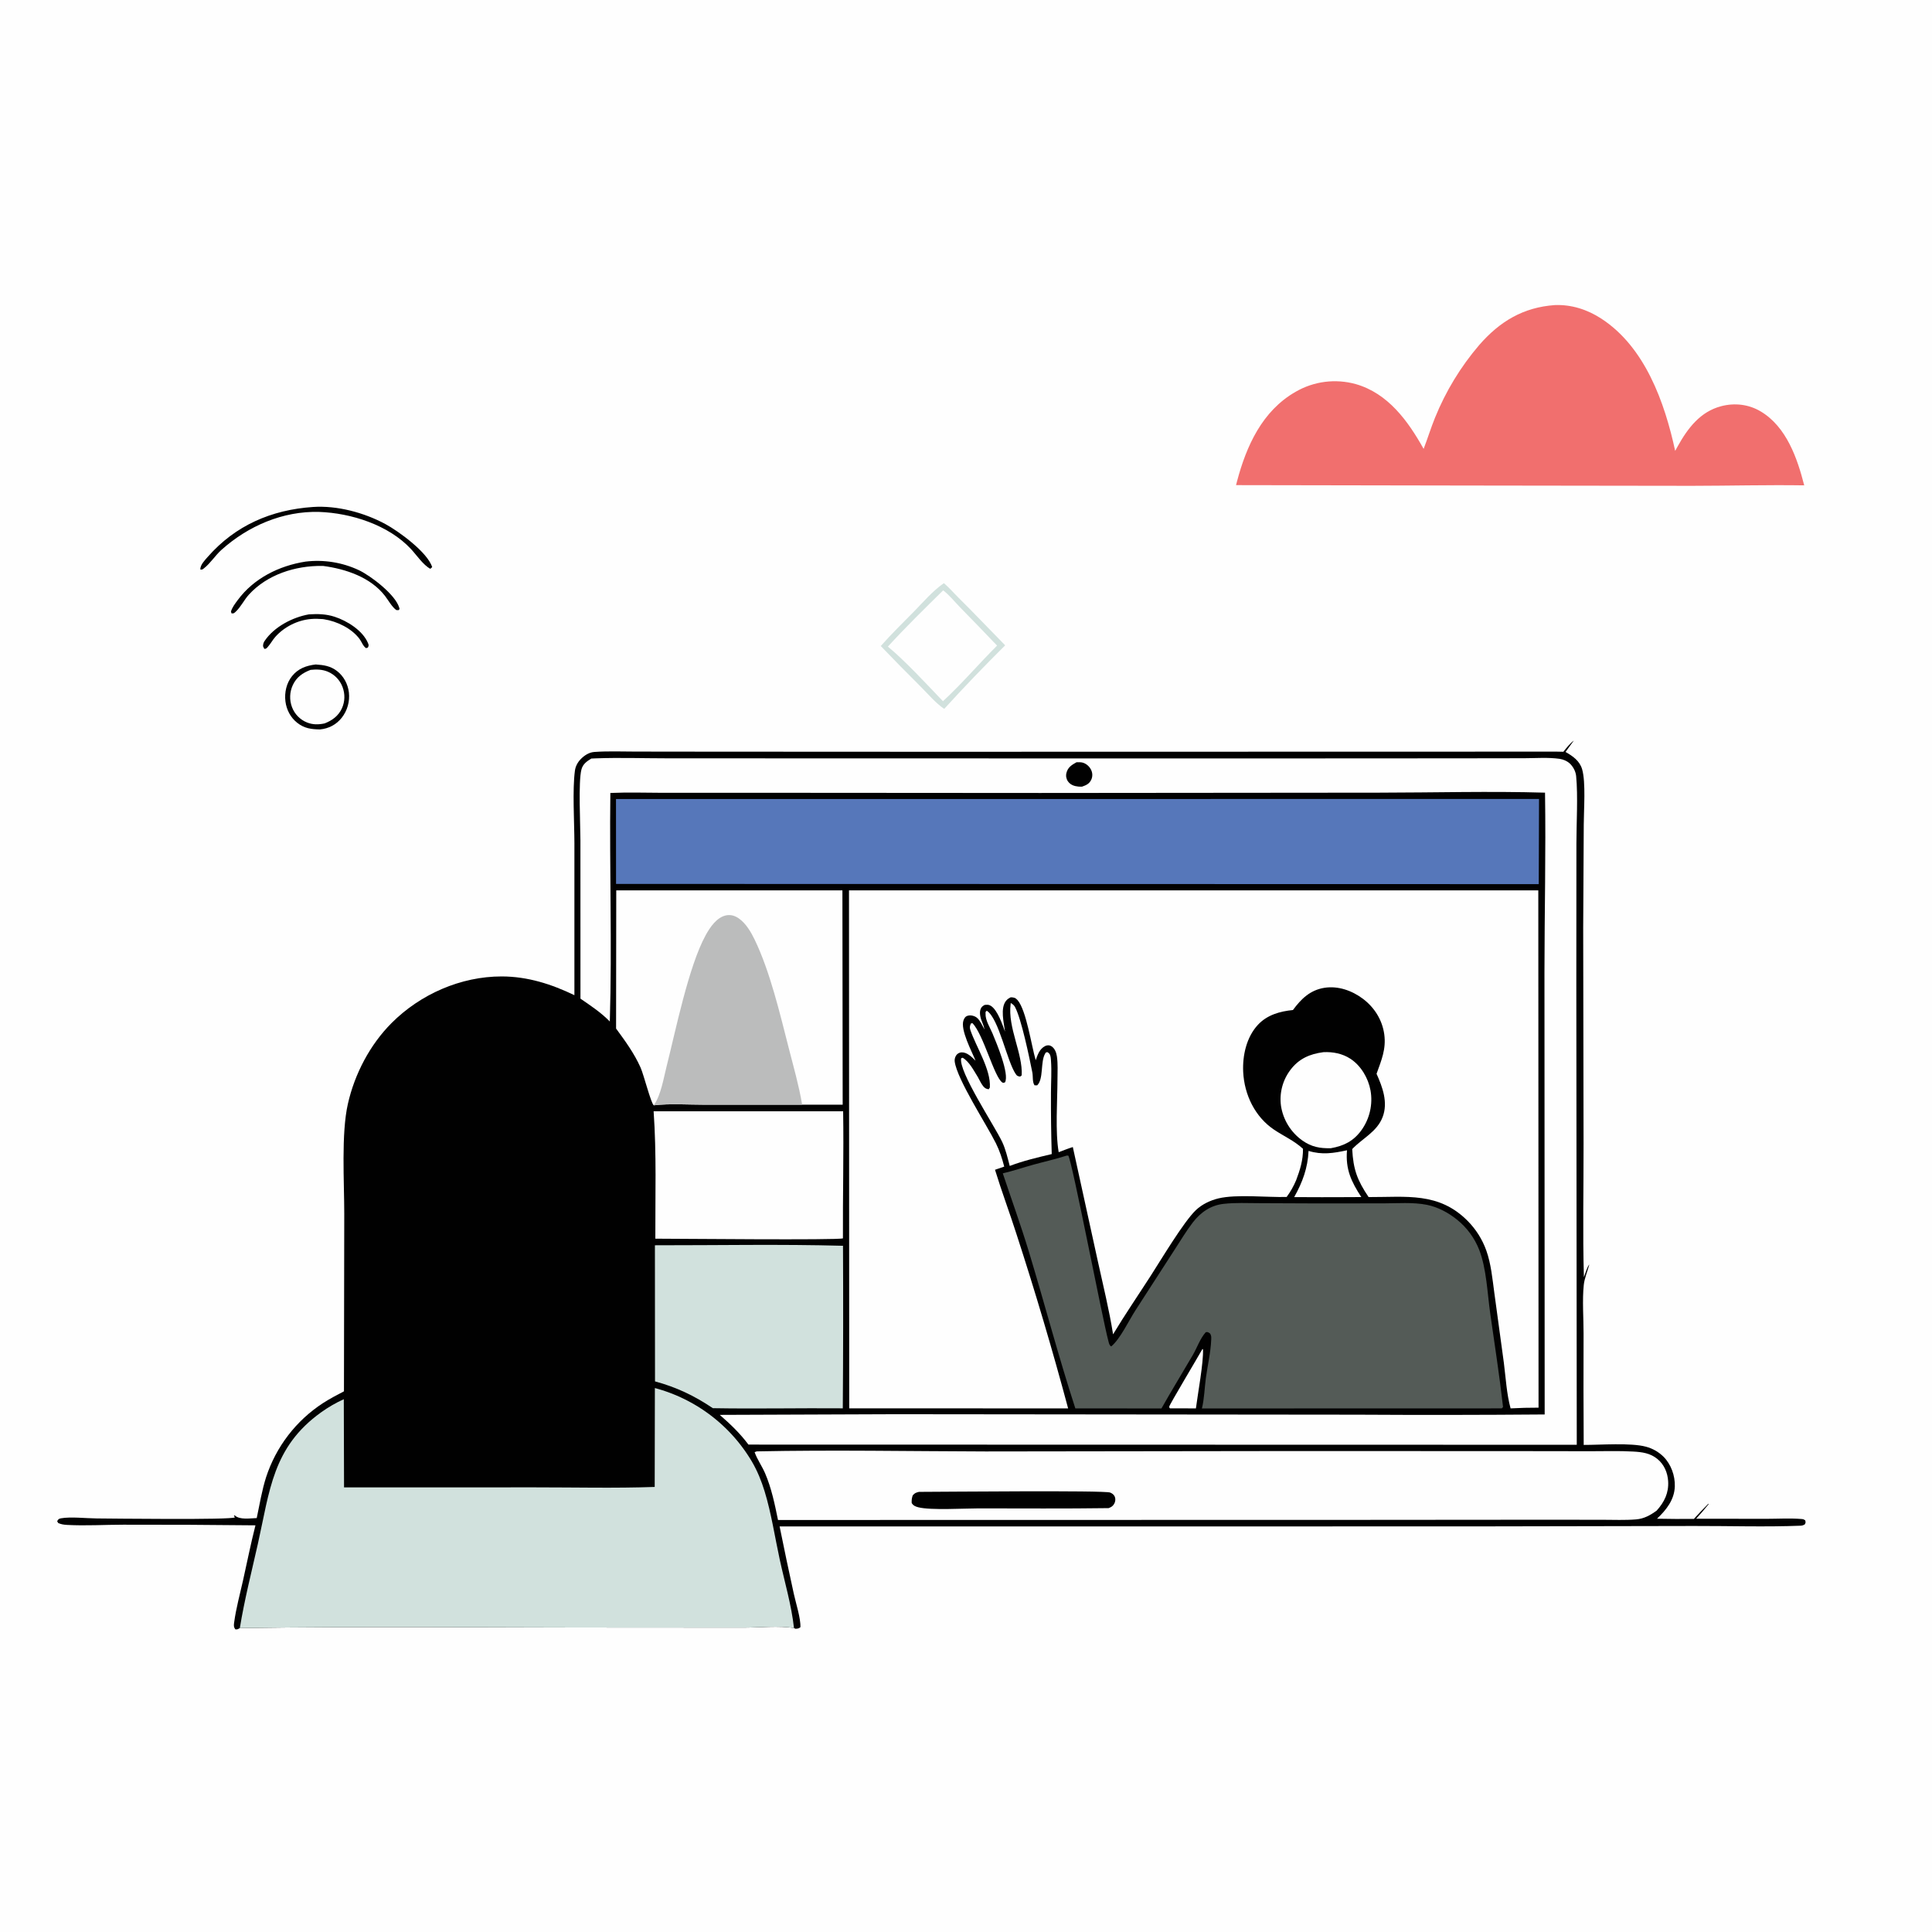 <?xml version="1.0" encoding="utf-8" ?>
<svg xmlns="http://www.w3.org/2000/svg" xmlns:xlink="http://www.w3.org/1999/xlink" width="1024" height="1024">
	<path fill="#FEFEFE" d="M0 0L1024 0L1024 1024L0 1024L0 0Z"/>
	<path fill="#010101" d="M163.74 325.626C168.452 325.335 172.782 325.417 177.327 326.884C183.901 329.006 192.232 334.153 194.998 340.758C195.517 341.999 195.501 342.127 194.964 343.25L194.018 343.525C192.405 342.483 191.739 340.257 190.621 338.731C186.453 333.048 178.622 329.322 171.825 328.239L171.12 328.133C169.027 327.976 166.991 327.906 164.899 328.08C157.775 328.674 150.676 332.203 145.917 337.57C144.455 339.218 143.431 341.219 141.963 342.85C141.228 343.667 141.211 343.853 140.074 343.92L139.421 342.536C139.444 341.433 139.622 340.659 140.246 339.727C145.259 332.239 155.08 327.146 163.74 325.626Z"/>
	<path fill="#010101" d="M161.887 297.669Q163.691 297.449 165.505 297.355Q167.32 297.261 169.137 297.295Q170.954 297.329 172.764 297.489Q174.574 297.65 176.368 297.937Q178.162 298.224 179.932 298.635Q181.702 299.047 183.439 299.581Q185.176 300.116 186.871 300.771Q188.566 301.425 190.211 302.197C196.612 305.255 209.534 315.126 211.579 322.026C211.843 322.914 211.846 322.548 211.364 323.373L210.095 323.371C207.753 321.735 205.835 318.163 204.078 315.878C196.43 305.927 183.184 301.535 171.264 299.96L170.617 299.952C156.557 299.81 141.662 304.477 131.911 315.17C129.353 317.975 127.614 321.787 124.812 324.327C123.963 325.097 123.907 325.147 122.727 325.117L122.421 324.156C123.03 321.938 124.668 319.854 126.023 318.021C134.579 306.45 147.969 299.863 161.887 297.669Z"/>
	<path fill="#010101" d="M165.849 268.712C178.66 267.83 192.952 271.679 204.176 277.715C211.248 281.519 226.661 292.747 229.059 300.597L228.087 301.479C224.321 299.488 220.764 294.16 217.85 291.023C205.982 278.246 186.073 271.903 169.102 271.327C149.916 270.806 131.54 278.752 117.384 291.434C114.088 294.387 111.628 298.432 108.175 301.158C107.353 301.806 107.227 302.001 106.164 301.85C106.123 299.404 108.518 296.963 110.09 295.171C124.784 278.421 143.895 270.214 165.849 268.712Z"/>
	<path fill="#010101" d="M167.319 352.184C171.563 352.456 175.163 352.967 178.651 355.673C182.185 358.415 184.413 362.617 184.924 367.04Q185.024 367.93 185.037 368.826Q185.05 369.721 184.976 370.614Q184.902 371.507 184.741 372.388Q184.581 373.269 184.335 374.131Q184.09 374.992 183.761 375.825Q183.433 376.659 183.026 377.457Q182.618 378.254 182.135 379.008Q181.651 379.762 181.097 380.466C178.16 384.136 174.198 386.173 169.565 386.617C164.98 386.538 161.333 386.067 157.595 383.151C154.041 380.377 151.851 376.232 151.289 371.785C150.696 367.098 151.818 362.018 154.831 358.31C158.112 354.271 162.344 352.794 167.319 352.184Z"/>
	<path fill="#FEFEFE" d="M164.603 355.046C167.684 354.714 170.801 354.777 173.698 355.984Q174.369 356.263 175.008 356.608Q175.647 356.954 176.248 357.363Q176.848 357.772 177.404 358.24Q177.959 358.708 178.464 359.231Q178.969 359.753 179.418 360.325Q179.867 360.896 180.255 361.51Q180.643 362.124 180.966 362.775Q181.29 363.426 181.545 364.106C182.949 367.82 182.866 371.886 181.191 375.499C179.355 379.462 176.013 381.911 172.032 383.426C168.842 384.102 165.801 384.157 162.736 382.932Q162.054 382.659 161.404 382.318Q160.754 381.976 160.142 381.568Q159.531 381.161 158.966 380.692Q158.4 380.223 157.886 379.698Q157.373 379.173 156.916 378.598Q156.459 378.023 156.065 377.403Q155.671 376.783 155.343 376.126Q155.015 375.469 154.757 374.781Q154.494 374.081 154.302 373.359Q154.11 372.636 153.989 371.899Q153.869 371.161 153.822 370.415Q153.775 369.669 153.802 368.922Q153.829 368.175 153.929 367.434Q154.03 366.693 154.203 365.966Q154.375 365.239 154.619 364.532Q154.863 363.825 155.175 363.146C157.115 358.939 160.386 356.648 164.603 355.046Z"/>
	<path fill="#D1E1DD" d="M500.285 309.086C503.045 311.403 505.626 314.429 508.201 316.972C516.526 325.192 524.542 333.71 532.76 342.038C521.779 352.939 510.854 364.282 500.448 375.733C496.064 372.779 491.9 367.875 488.143 364.103Q477.365 353.377 466.828 342.415C472.379 336.097 478.496 330.161 484.388 324.156C489.4 319.05 494.375 313.153 500.285 309.086Z"/>
	<path fill="#FEFEFE" d="M499.886 312.911C503.052 315.235 505.951 318.912 508.704 321.74Q518.664 331.89 528.473 342.186C518.776 351.845 509.855 362.378 499.784 371.657C491.591 363.081 479.488 349.986 470.591 342.713C479.919 332.512 490.033 322.62 499.886 312.911Z"/>
	<path fill="#F16F6E" d="M824.092 161.699C832.931 161.341 841.392 164.097 848.751 168.89C871.913 183.978 882.307 213.243 887.88 238.966L889.299 236.398C894.601 226.903 901.184 218.208 912.218 215.305C919.422 213.409 926.908 214.277 933.327 218.138C946.855 226.276 952.591 242.795 956.272 257.245C936.49 256.949 916.644 257.472 896.854 257.499L777.052 257.339L655.134 257.128Q655.362 256.193 655.608 255.263C660.592 236.365 668.999 217.793 686.68 207.67Q687.573 207.151 688.491 206.677Q689.408 206.203 690.348 205.775Q691.289 205.347 692.249 204.967Q693.209 204.587 694.187 204.255Q695.165 203.923 696.159 203.641Q697.152 203.358 698.159 203.125Q699.165 202.893 700.182 202.71Q701.198 202.528 702.223 202.397Q703.247 202.266 704.277 202.186Q705.307 202.106 706.339 202.077Q707.372 202.049 708.404 202.072Q709.437 202.095 710.467 202.169Q711.497 202.244 712.523 202.37Q713.548 202.495 714.565 202.672Q715.583 202.849 716.591 203.076Q717.598 203.304 718.593 203.581C735.733 208.494 746.292 223.15 754.553 237.92C756.67 232.433 758.39 226.803 760.606 221.345Q762.73 216.104 765.27 211.051Q767.81 205.998 770.75 201.166Q773.689 196.335 777.008 191.756Q780.328 187.177 784.006 182.881C794.948 170.327 807.368 162.878 824.092 161.699Z"/>
	<path fill="#010101" d="M828.602 398.453C830.338 396.335 831.956 394.178 834.153 392.515L829.764 398.552C833.609 400.756 837.27 403.256 838.572 407.763C840.567 414.666 839.445 429.25 839.424 436.921L839.128 491.729L839.32 606.205C839.367 629.741 838.813 653.416 839.5 676.933C840.229 675.143 841.154 671.54 842.382 670.195C841.448 673.698 839.799 677.489 839.431 681.06C838.577 689.369 839.348 698.5 839.324 706.92Q839.208 736.379 839.394 765.839C848.169 765.856 864.331 764.606 872.357 766.772Q873.667 767.116 874.922 767.626Q876.177 768.137 877.356 768.806Q878.534 769.475 879.615 770.29Q880.697 771.106 881.664 772.055C885.675 776.053 887.866 782.168 887.689 787.798C887.465 794.926 883.171 800.264 878.256 804.948Q888.021 805.146 897.787 805.058Q901.546 800.915 905.506 796.964L905.525 797.002L905.403 797.075L905.667 797.174Q902.447 801.169 898.985 804.957L936.098 805.007C942.261 805.008 948.681 804.599 954.8 805.097C955.655 805.167 956.136 805.284 956.816 805.852C957.078 807.002 957.089 806.969 956.536 808.008C955.835 808.382 955.236 808.614 954.432 808.647C936.186 809.395 916.214 808.752 897.76 808.802L781.283 809.022L413.21 809.051Q416.823 826.942 420.741 844.769C421.759 849.474 424.475 857.882 424.227 862.473C423.206 863.211 422.903 863.182 421.628 863.29L420.835 862.918C413.197 861.545 402.041 862.678 393.996 862.683L334.341 862.637C265.291 862.712 196.152 861.877 127.115 862.919C126.064 863.486 126.012 863.674 124.762 863.601C123.767 862.29 123.902 861.378 124.124 859.773C125.141 852.384 127.168 844.995 128.796 837.709C130.972 827.968 132.933 818.13 135.394 808.459Q100.39 808.062 65.383 808.125C55.543 808.126 45.305 808.785 35.506 808.232C33.787 808.135 32.454 807.927 30.87 807.249L30.298 806.294C30.876 805.267 31.07 804.962 32.361 804.727C37.334 803.818 45.785 804.757 51.215 804.801C58.697 804.863 122.749 805.64 124.483 804.241L123.972 803.257L124.432 803.195C127.086 805.675 132.493 804.71 136.07 804.614C137.588 797.433 138.821 789.921 141.039 782.934Q141.527 781.437 142.079 779.961Q142.63 778.486 143.244 777.036Q143.857 775.585 144.532 774.162Q145.206 772.739 145.94 771.345Q146.674 769.952 147.467 768.591Q148.259 767.23 149.109 765.903Q149.958 764.577 150.863 763.288Q151.768 761.999 152.726 760.749Q153.685 759.5 154.696 758.292Q155.706 757.084 156.767 755.92Q157.828 754.756 158.937 753.638Q160.047 752.52 161.202 751.45Q162.358 750.38 163.558 749.36Q164.758 748.34 166 747.372Q167.242 746.403 168.524 745.489Q169.806 744.574 171.126 743.714C174.729 741.393 178.504 739.404 182.303 737.43L182.463 643.323C182.474 626.423 180.792 600.935 184.39 585.048C187.976 569.214 196.071 553.723 207.568 542.205C222.797 526.948 244.229 517.522 265.874 517.531C279.559 517.537 292.245 521.581 304.446 527.468L304.45 446.908C304.432 435.812 303.332 418.635 304.729 408.409C305.043 406.106 306.19 404.01 307.799 402.353C309.678 400.416 312.192 398.764 314.942 398.562C322.167 398.031 329.604 398.347 336.851 398.353L374.882 398.399L493.93 398.456L824.982 398.381Q826.792 398.405 828.602 398.453Z"/>
	<path fill="#FEFEFE" d="M637.349 714.948L637.619 715.257C637.886 722.47 634.884 738.479 633.858 746.479L620.125 746.447L619.885 746.256C619.831 746.008 619.678 745.761 619.722 745.511C619.923 744.374 635.4 718.504 637.349 714.948Z"/>
	<path fill="#FEFEFE" d="M693.563 610.003C700.731 612.21 706.781 611.215 713.932 609.672C713.114 619.762 716.15 626.211 721.514 634.462L715.25 634.504Q700.598 634.588 685.947 634.487C690.369 626.604 693.142 619.064 693.563 610.003Z"/>
	<path fill="#FEFEFE" d="M535.732 531.608C536.709 532.226 537.436 532.725 537.993 533.766C541.332 540.002 545.559 560.318 547.166 568.446C547.581 570.542 547.099 573.542 548.339 575.244L549.72 575.257C553.192 571.97 551.402 562.87 553.895 558.518C554.38 557.671 554.121 557.947 555.102 557.63C555.492 557.89 555.804 558.067 556.123 558.434C556.945 559.377 556.966 561.132 557.052 562.314C557.451 567.812 557.048 573.584 557.034 579.117Q556.95 595.403 557.441 611.681C549.962 613.464 542.375 615.229 535.182 617.974C534.057 613.748 533.041 609.165 531.158 605.205C526.999 596.459 507.897 567.841 509.447 560.878L510.244 560.622C513.751 562.688 516.106 567.405 518.222 570.764C519.14 572.356 520.003 574.366 521.155 575.767C521.991 576.784 522.775 577.178 524.038 577.343L524.644 576.418C525.254 566.85 517.437 555.046 514.364 546.084C513.848 544.58 513.979 543.809 514.659 542.409L515.478 542.325C521.328 548.54 526.88 570.642 531.184 573.687C531.801 574.124 532.023 573.852 532.68 573.668C535.078 569.191 528.189 552.924 526.098 547.861C524.739 544.573 522.194 540.81 522.359 537.159C522.409 536.041 522.242 536.453 523.01 535.716C529.429 539.71 533.681 562.547 538.42 569.345C539.167 570.416 539.47 570.363 540.688 570.622L541.525 569.969C542.149 558.283 534.065 544.712 535.643 532.264L535.732 531.608Z"/>
	<path fill="#FEFEFE" d="M701.445 557.672C706.419 557.422 711.465 558.394 715.688 561.136C721.355 564.816 725.197 571.404 726.411 577.986Q726.53 578.668 726.615 579.355Q726.7 580.042 726.75 580.733Q726.801 581.424 726.817 582.116Q726.834 582.808 726.815 583.5Q726.797 584.193 726.745 584.883Q726.692 585.573 726.605 586.26Q726.519 586.947 726.398 587.629Q726.277 588.311 726.122 588.986Q725.968 589.661 725.78 590.327Q725.592 590.994 725.371 591.65Q725.15 592.306 724.897 592.951Q724.644 593.595 724.359 594.226Q724.074 594.857 723.758 595.474Q723.442 596.09 723.096 596.689Q722.75 597.289 722.374 597.871Q721.999 598.453 721.595 599.015C717.425 604.808 712.257 607.36 705.419 608.573C699.598 608.724 695.116 607.903 690.268 604.483Q689.705 604.082 689.162 603.654Q688.62 603.226 688.099 602.772Q687.579 602.317 687.081 601.837Q686.584 601.357 686.112 600.853Q685.639 600.348 685.192 599.821Q684.745 599.294 684.326 598.745Q683.906 598.196 683.514 597.627Q683.121 597.058 682.758 596.47Q682.395 595.882 682.062 595.276Q681.728 594.671 681.426 594.05Q681.123 593.428 680.852 592.793Q680.58 592.157 680.341 591.509Q680.102 590.86 679.895 590.201Q679.688 589.542 679.515 588.873Q679.342 588.203 679.202 587.527Q679.062 586.85 678.956 586.167Q678.869 585.539 678.813 584.908Q678.757 584.277 678.732 583.644Q678.707 583.01 678.713 582.377Q678.719 581.743 678.756 581.11Q678.794 580.478 678.862 579.848Q678.931 579.218 679.03 578.592Q679.129 577.966 679.26 577.346Q679.39 576.726 679.55 576.113Q679.71 575.499 679.901 574.895Q680.091 574.291 680.311 573.696Q680.531 573.102 680.78 572.519Q681.029 571.936 681.306 571.367Q681.583 570.797 681.888 570.241Q682.193 569.686 682.525 569.146Q682.857 568.606 683.215 568.083Q683.574 567.561 683.957 567.056C688.451 561.088 694.257 558.607 701.445 557.672Z"/>
	<path fill="#FEFEFE" d="M346.433 589.015L446.881 589.016C447.242 611.442 446.66 633.913 446.772 656.35C444.323 657.378 358.358 656.529 347.344 656.526C347.272 634.109 348.013 611.377 346.433 589.015Z"/>
	<path fill="#D1E1DD" d="M347.118 660.017C380.307 660.056 413.643 659.386 446.808 660.29Q447.023 703.367 446.7 746.444C423.743 746.254 400.768 746.768 377.817 746.365C368.027 739.766 358.532 735.251 347.168 732.164L347.118 660.017Z"/>
	<path fill="#FEFEFE" d="M326.626 471.902L446.497 471.914L446.635 585.521L425.135 585.52L373.435 585.514C364.654 585.515 355.183 584.835 346.48 585.831C344.974 584.553 341.203 569.636 339.537 565.884C336.189 558.341 331.385 551.772 326.535 545.153L326.626 471.902Z"/>
	<path fill="#BBBCBC" d="M346.48 585.831C346.576 585.695 346.676 585.56 346.77 585.422C350.339 580.193 351.72 571.505 353.277 565.353C358.073 546.39 364.984 512.084 374.043 495.632C376.361 491.422 379.945 486.085 384.987 485.139C387.44 484.679 389.665 485.412 391.668 486.832C395.381 489.464 398.031 493.983 399.98 498.02C408.139 514.912 413.404 537.317 418.087 555.634C420.568 565.34 423.427 575.284 425.091 585.157C425.112 585.277 425.121 585.399 425.135 585.52L373.435 585.514C364.654 585.515 355.183 584.835 346.48 585.831Z"/>
	<path fill="#FEFEFE" d="M401.105 769.259C441.501 768.422 482.012 769.199 522.421 769.299L683.445 769.085L804.599 769.121L842.938 769.178C850.478 769.187 858.166 768.92 865.692 769.354C870.37 769.624 874.597 770.173 878.378 773.224C882.017 776.16 883.886 780.526 884.156 785.134C884.519 791.354 882.099 796.163 878.062 800.661C874.657 803.119 871.406 804.962 867.141 805.312C861.306 805.792 855.295 805.52 849.434 805.516L817.709 805.488L720.683 805.564L412.357 805.626C410.646 797.25 408.888 788.685 405.489 780.803C403.85 777.003 401.331 773.558 399.958 769.664L401.105 769.259Z"/>
	<path fill="#010101" d="M487.055 790.721C499.52 790.701 585.335 789.846 588.399 791.081C589.599 791.565 590.52 792.273 590.952 793.544C591.326 794.646 591.131 795.992 590.572 796.997C589.815 798.357 588.94 798.811 587.585 799.337C564.632 799.661 541.655 799.479 518.699 799.475C511.254 799.474 493.123 800.573 486.666 798.874C485.173 798.481 484.035 798.012 483.218 796.626C483.151 795.062 483.252 794.115 483.734 792.627C484.832 791.298 485.46 791.146 487.055 790.721Z"/>
	<path fill="#5677BA" d="M326.486 423.504L815.719 423.475L815.571 468.606L326.517 468.5L326.486 423.504Z"/>
	<path fill="#545B57" d="M565.308 612.502L566.192 612.482C568.183 614.882 584.351 699.473 587.526 711.012C587.837 712.144 587.946 713.036 588.976 713.632C593.709 709.735 598.3 699.938 601.818 694.494L622.431 662.576C625.628 657.695 628.701 652.498 632.254 647.875C636.312 642.595 641.701 638.84 648.455 638.079C654.688 637.376 661.246 637.677 667.518 637.708L696.516 637.831L733.09 637.808C740.53 637.805 749.01 637.116 756.315 638.591C762.088 639.757 767.582 642.695 772.146 646.362Q773.138 647.153 774.075 648.008Q775.012 648.863 775.892 649.777Q776.771 650.691 777.589 651.661Q778.407 652.631 779.159 653.652Q779.911 654.674 780.595 655.742Q781.279 656.811 781.891 657.922Q782.504 659.033 783.042 660.182Q783.58 661.33 784.042 662.512C787.861 672.396 788.336 685.391 789.824 695.937C792.162 712.507 794.77 729.121 796.645 745.746L795.983 746.467L637.036 746.508C638.31 741.43 638.428 735.598 639.138 730.378C640.035 723.785 641.707 716.743 641.963 710.122C642.02 708.676 642.084 708.112 641.428 706.844C640.367 706.191 640.339 705.835 639.067 706.11C636.065 709.46 634.514 714.241 632.255 718.121C626.731 727.609 620.984 736.924 615.599 746.502L569.955 746.487C561.022 719.044 553.683 690.966 545.301 663.333C541.079 649.414 536.108 635.695 531.502 621.897C536.972 620.631 542.349 618.779 547.771 617.289C553.616 615.682 559.54 614.377 565.308 612.502Z"/>
	<path fill="#D1E1DD" d="M347.099 735.688Q348.098 735.955 349.091 736.246Q350.083 736.537 351.068 736.852Q352.054 737.166 353.031 737.505Q354.008 737.844 354.977 738.206Q355.946 738.568 356.905 738.954Q357.865 739.34 358.815 739.748Q359.765 740.157 360.705 740.589Q361.645 741.021 362.574 741.475Q363.503 741.929 364.421 742.406Q365.339 742.883 366.245 743.382Q367.151 743.881 368.044 744.401Q368.938 744.922 369.819 745.464Q370.7 746.006 371.567 746.57Q372.434 747.133 373.288 747.717Q374.141 748.301 374.98 748.906Q375.82 749.511 376.644 750.136Q377.468 750.761 378.277 751.405Q379.085 752.05 379.878 752.714Q380.671 753.378 381.448 754.061Q382.224 754.745 382.984 755.446Q383.744 756.148 384.486 756.868Q385.229 757.588 385.954 758.326Q386.679 759.063 387.386 759.818Q388.092 760.574 388.781 761.346Q389.469 762.118 390.138 762.906Q390.808 763.694 391.458 764.499Q392.108 765.303 392.738 766.123Q393.369 766.943 393.979 767.778Q394.589 768.613 395.179 769.463Q395.769 770.312 396.338 771.176Q396.907 772.04 397.455 772.917Q398.003 773.794 398.53 774.684C401.416 779.618 403.57 784.927 405.245 790.384C408.831 802.074 410.678 814.601 413.273 826.568C415.864 838.518 419.509 850.766 420.835 862.918C413.197 861.545 402.041 862.678 393.996 862.683L334.341 862.637C265.291 862.712 196.152 861.877 127.115 862.919C129.555 847.957 133.333 833.137 136.656 818.353C143.002 790.116 144.419 767.038 170.203 748.556Q175.87 744.492 182.221 741.61L182.347 788.354L283.428 788.326C304.555 788.314 325.901 788.853 347.004 788.106L347.099 735.688Z"/>
	<path fill="#FEFEFE" d="M313.418 402.047Q314.63 401.98 315.843 401.937C328.215 401.491 340.762 401.912 353.156 401.92L426.848 401.948L656.231 401.994L773.686 401.928L807.867 401.874C813.951 401.866 820.574 401.34 826.582 402.193C828.625 402.483 830.866 403.468 832.32 404.955C833.979 406.652 835.169 409.026 835.393 411.383C836.406 422.066 835.543 435.869 835.533 446.943L835.484 521.726L835.717 765.763L396.682 765.664C392.256 759.716 387.057 754.756 381.485 749.915L474.75 749.562L719.28 749.81Q768.996 750.106 818.711 749.694L818.597 515.197C818.615 483.516 819.386 451.799 818.895 420.125C789.656 419.265 760.161 420.109 730.898 420.13L551.335 420.291L395.6 420.186L351.633 420.208C342.272 420.183 332.851 419.873 323.5 420.286C323 460.62 324.435 501.115 323.215 541.423C318.53 536.637 313.154 533.076 307.654 529.31L307.637 445.293C307.623 437.087 306.466 414.304 308.17 407.862C308.94 404.949 310.972 403.549 313.418 402.047Z"/>
	<path fill="#010101" d="M570.576 404.011C571.804 403.984 573.137 403.904 574.304 404.349Q574.641 404.479 574.964 404.641Q575.287 404.804 575.592 404.997Q575.898 405.19 576.183 405.412Q576.468 405.634 576.731 405.882Q576.993 406.131 577.23 406.404Q577.466 406.677 577.676 406.972Q577.885 407.267 578.064 407.58Q578.243 407.894 578.391 408.224Q578.525 408.517 578.627 408.822Q578.729 409.127 578.798 409.442Q578.867 409.756 578.902 410.076Q578.937 410.396 578.938 410.718Q578.939 411.04 578.906 411.36Q578.873 411.68 578.806 411.995Q578.738 412.31 578.638 412.616Q578.538 412.921 578.406 413.215C577.388 415.462 575.662 416.188 573.473 416.951C572.809 416.955 572.156 416.962 571.495 416.896C569.33 416.681 567.337 415.981 566.038 414.139C565.128 412.847 564.85 411.245 565.223 409.711C565.956 406.703 568.017 405.426 570.576 404.011Z"/>
	<path fill="#FEFEFE" d="M449.987 471.918L815.335 471.922L815.46 746.092Q808.046 746.072 800.643 746.472C798.541 738.802 798.08 730.196 797.074 722.308L792.009 685.13C790.99 677.667 790.305 669.894 787.764 662.763Q786.977 660.571 785.957 658.478Q784.937 656.384 783.696 654.414Q782.454 652.444 781.005 650.621Q779.557 648.797 777.919 647.142C762.578 631.642 745.305 634.553 725.396 634.474C719.389 625.606 717.249 619.81 716.697 609.03C722.174 603.273 729.83 599.907 732.825 592.054C735.782 584.3 732.784 576.25 729.601 569.133C732.15 562.009 734.753 556.036 733.695 548.266C732.653 540.607 728.479 533.951 722.344 529.352C716.572 525.026 709.193 522.407 701.946 523.562C694.384 524.768 689.62 529.446 685.29 535.334C678.364 536.031 671.649 537.894 666.74 543.153C660.653 549.675 658.498 559.455 658.919 568.146C659.505 580.219 665.161 592.01 675.378 598.82C680.695 602.364 685.808 604.512 690.613 608.88C690.679 614.902 689.069 619.997 686.972 625.567C685.628 628.73 683.988 631.66 681.944 634.419C671.5 634.692 655.437 632.878 645.823 635.169C641.487 636.202 637.063 638.31 633.825 641.404C627.403 647.541 615.524 667.45 609.929 676.147C603.272 686.495 596.307 696.675 589.951 707.211C587.894 694.198 584.658 681.228 581.848 668.348L568.618 607.96C566.089 608.737 563.607 609.761 561.126 610.682C559.247 599.752 560.445 583.706 560.483 572.183C560.496 568.097 560.774 563.797 560.157 559.748C559.852 557.749 558.929 555.387 557.016 554.38C555.991 553.841 554.844 553.961 553.844 554.482C550.97 555.978 549.936 559.091 548.949 561.926C546.667 554.254 544.013 535.473 539.317 530.07C538.224 528.813 537.331 528.62 535.725 528.585C534.71 529.092 533.988 529.524 533.258 530.413C530.048 534.325 532.09 542.158 532.693 546.782C531.254 542.896 528.798 535.606 525.351 533.233C524.095 532.369 523.244 532.49 521.822 532.646C520.597 533.432 520.168 533.637 519.664 535.083C518.964 537.087 519.79 540.014 520.606 541.858C521.174 543.144 521.525 544.345 521.832 545.714C520.789 543.806 519.483 540.852 517.83 539.465C516.582 538.418 514.523 537.897 512.92 538.363C511.661 538.729 511.138 539.58 510.699 540.734C508.819 545.679 515.205 557.525 517.063 562.195C515.178 560.338 512.615 557.692 509.725 557.774Q509.505 557.781 509.287 557.814Q509.069 557.847 508.857 557.905Q508.644 557.964 508.44 558.048Q508.236 558.131 508.044 558.238Q507.852 558.346 507.673 558.475Q507.495 558.604 507.333 558.754Q507.171 558.904 507.029 559.071Q506.886 559.239 506.764 559.423C506.164 560.312 505.873 561.568 506.012 562.631C507.249 572.121 522.96 596.095 527.866 605.985C529.857 609.999 531.137 613.993 532.261 618.323Q529.813 619.15 527.374 620.004C530.863 631.401 535.109 642.689 538.749 654.065Q553.658 699.909 566.129 746.476L450.105 746.456L449.987 471.918Z"/>
</svg>
